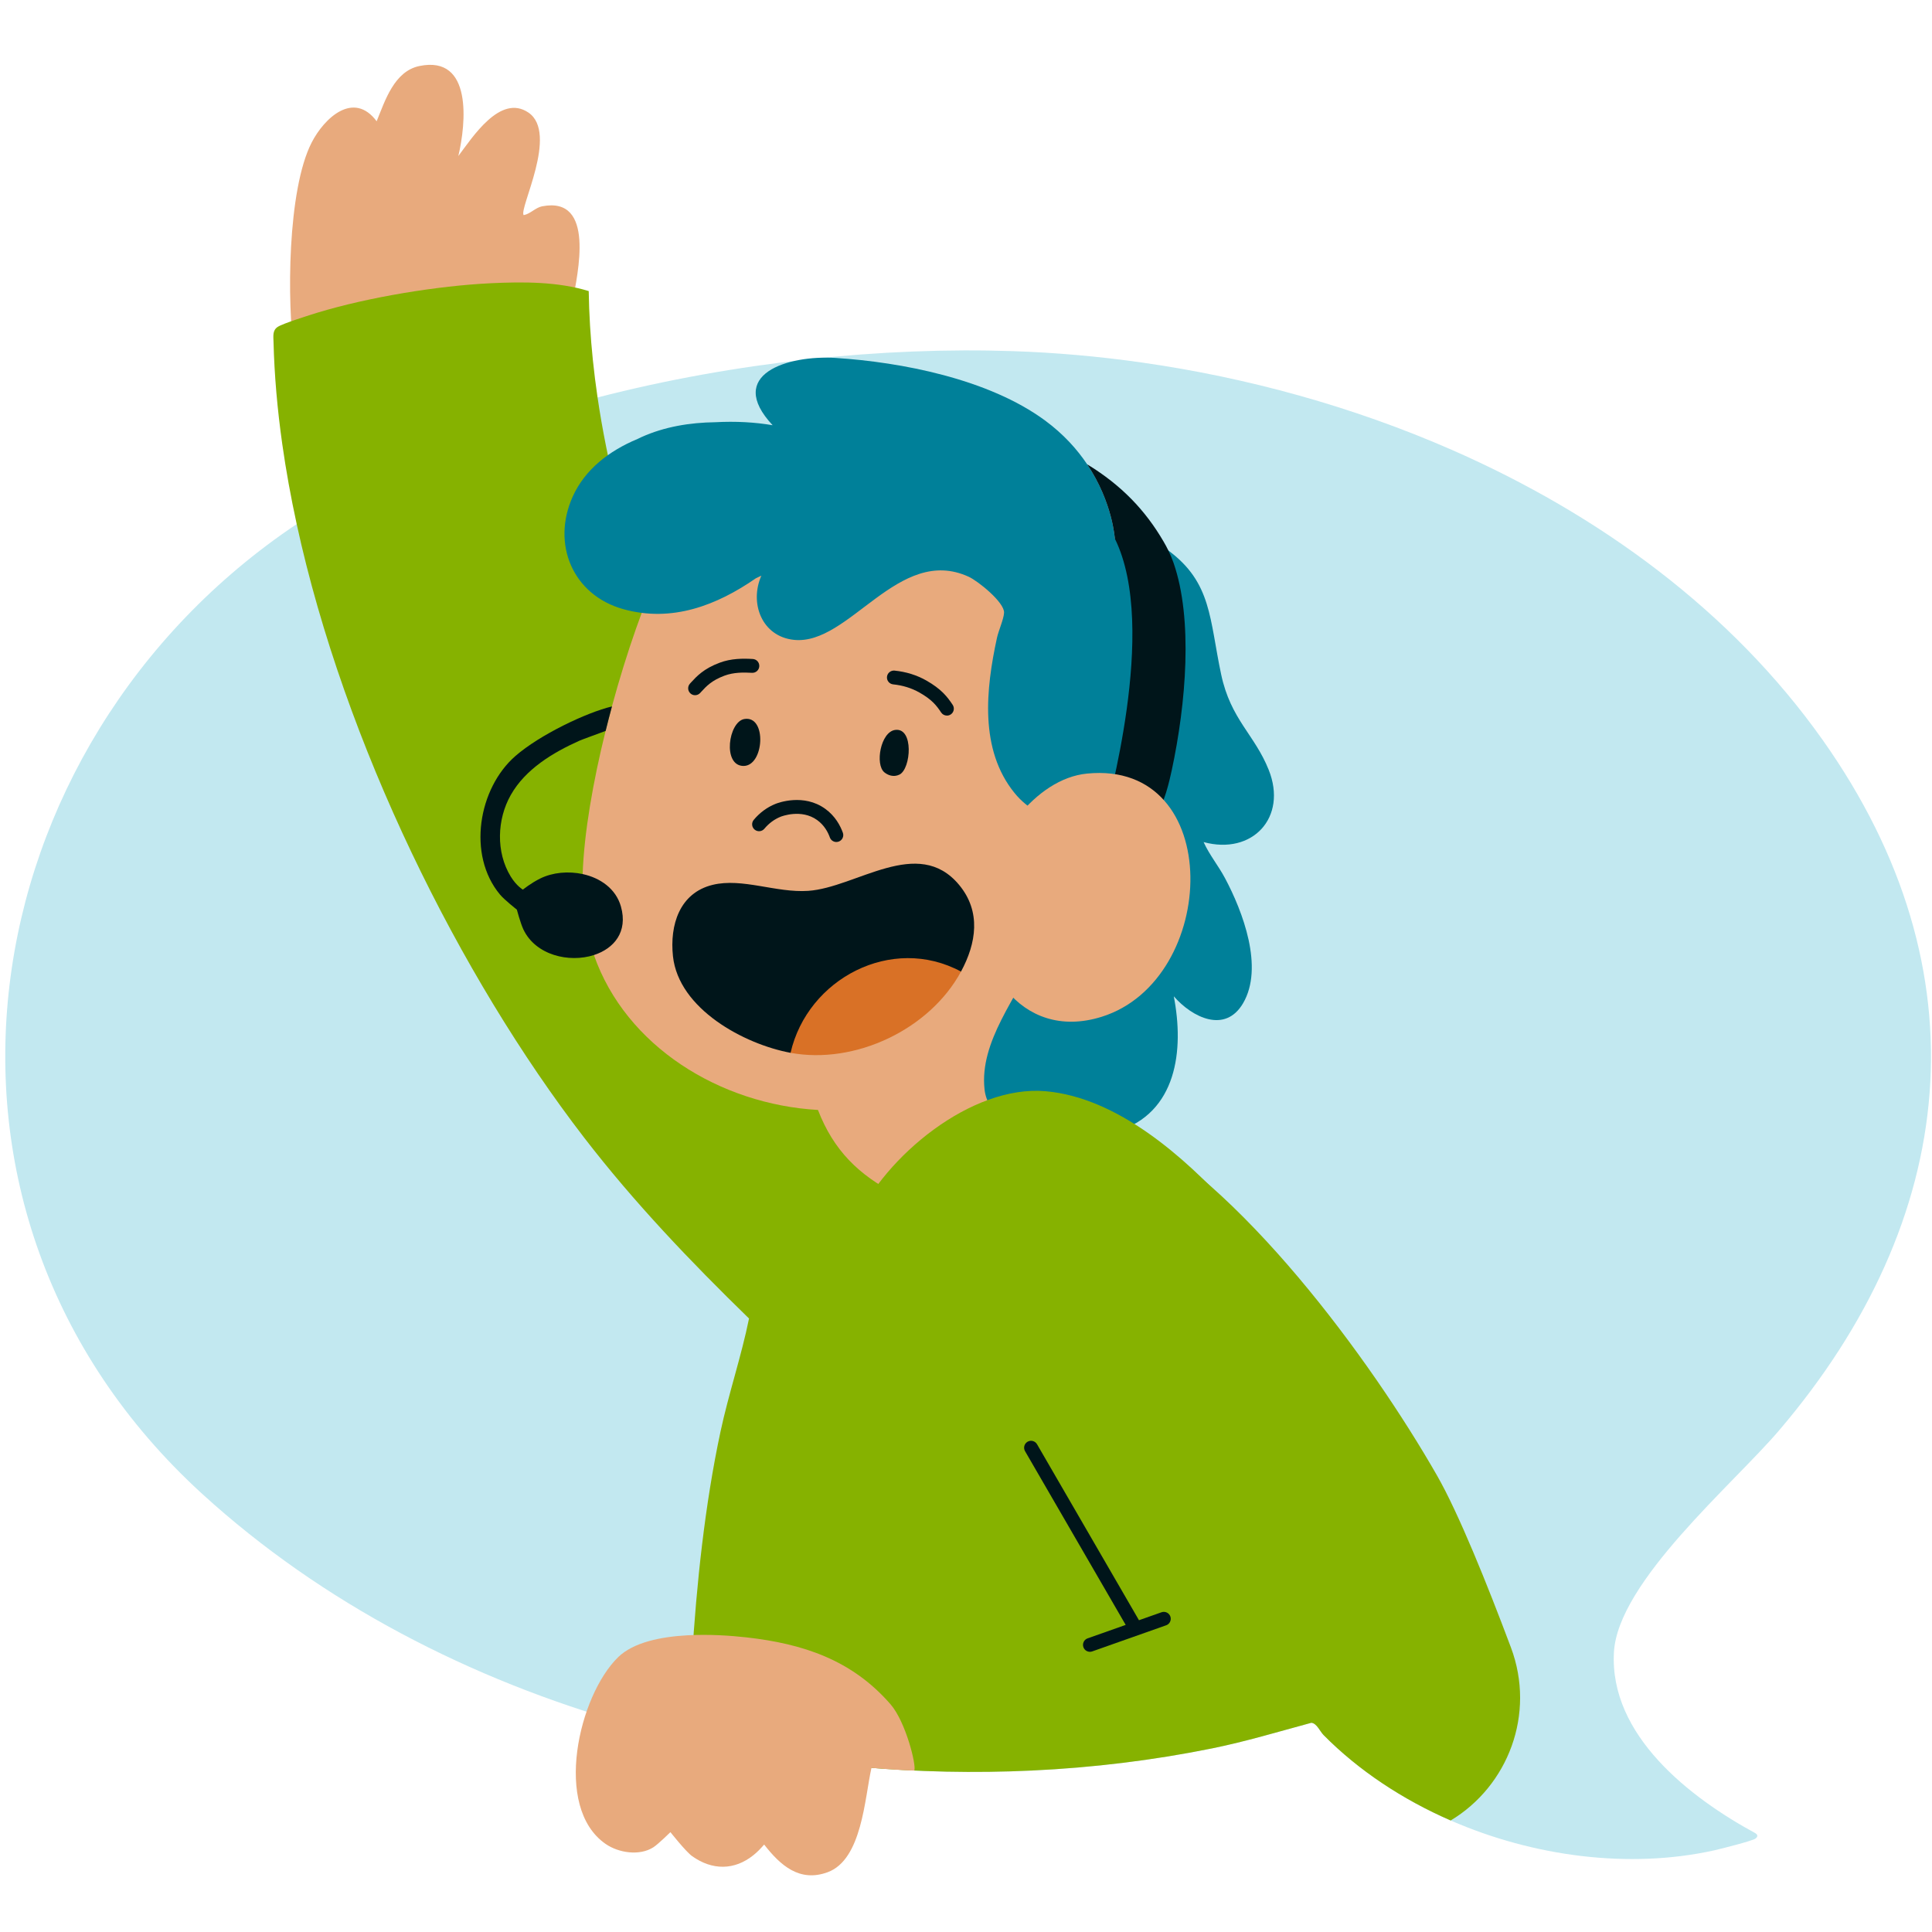 <svg width="200" height="200" viewBox="0 0 200 200" fill="none" xmlns="http://www.w3.org/2000/svg">
<path d="M167.075 171.027C166.583 179.631 174.94 186.094 181.701 189.763C181.998 189.951 181.982 190.148 181.706 190.341C181.366 190.577 178.107 191.403 177.45 191.548C168.683 193.492 158.775 192.208 150.171 188.456C145.193 186.286 140.653 183.291 137.018 179.615C136.632 179.223 136.317 178.398 135.751 178.342C132.347 179.262 128.982 180.279 125.519 180.983C119.426 182.222 113.149 182.99 106.795 183.287C95.033 183.84 83.001 182.784 71.373 180.123C54.678 176.305 38.812 169.175 25.749 158.754C24.095 157.436 22.485 156.063 20.924 154.638C-11.288 125.211 -3.289 77.029 30.714 54.254C32.717 52.913 34.81 51.659 36.991 50.503C44.448 46.55 52.961 43.436 61.859 41.145C76.132 37.465 91.395 35.895 104.869 36.35C109.268 36.498 113.731 36.891 118.204 37.528C129.093 39.078 140.041 42.081 150.269 46.56C165.555 53.255 179.234 63.248 188.696 76.621C205.625 100.551 202.761 126.303 184.148 148.101C179.393 153.671 167.492 163.731 167.075 171.027Z" fill="#C2E8F0"/>
<path d="M47.445 16.155C48.92 14.2 51.795 9.688 54.698 11.65C57.859 13.788 53.679 21.651 54.212 22.269C54.895 22.145 55.439 21.488 56.119 21.357C61.664 20.283 59.8 28.322 59.258 31.305C58.989 32.787 32.425 37.501 32.119 37.487C31.41 37.455 30.671 38.164 30.469 36.755C29.688 31.289 29.751 19.655 32.261 14.758C33.575 12.193 36.615 9.369 38.991 12.552C39.855 10.445 40.797 7.371 43.427 6.832C48.954 5.701 48.24 12.808 47.447 16.151L47.445 16.155Z" fill="#E8AA7D"/>
<path d="M150.171 188.456C145.193 186.286 140.653 183.29 137.019 179.615C136.632 179.223 136.317 178.397 135.751 178.342C132.347 179.262 128.982 180.279 125.519 180.983C119.426 182.222 113.149 182.99 106.795 183.287C95.033 183.84 83.001 182.784 71.373 180.123C71.394 177.995 71.412 175.859 71.522 173.748C71.556 173.105 71.59 172.459 71.629 171.809C72.094 164.026 72.975 155.737 74.583 148.217C75.426 144.275 76.744 140.411 77.539 136.492C71.48 130.593 65.637 124.479 60.471 117.768C47.552 100.989 35.661 77.013 30.714 54.253C30.107 51.462 29.604 48.689 29.217 45.95C28.71 42.365 28.401 38.838 28.315 35.404C28.3 34.799 28.195 34.21 28.739 33.845C29.269 33.487 32.094 32.601 32.898 32.357C38.162 30.76 45.332 29.58 50.83 29.319C54.159 29.162 57.745 29.149 60.944 30.132C60.98 32.518 61.129 34.885 61.37 37.236C61.505 38.545 61.667 39.846 61.859 41.144C63.852 54.701 68.788 67.715 73.93 80.353C78.619 91.874 85.73 108.249 96.134 115.529C96.676 115.908 99.228 117.588 99.654 117.713C100.307 117.906 101.081 116.318 101.532 115.847C104.994 112.233 111.93 114.25 115.839 116.152C128.31 122.228 141.887 140.732 148.753 152.731C151 156.655 153.955 163.999 156.41 170.545C159.001 177.452 156.097 184.9 150.171 188.456Z" fill="#86B200"/>
<path d="M108.559 101.263C107.481 102.284 105.961 102.926 105.01 103.752C104.103 104.54 103.009 109.689 102.894 111.053C102.729 113.008 103.168 115.93 102.819 117.679C102.625 118.658 94.297 124.393 92.811 123.637C88.884 121.641 86.283 119.068 84.675 114.902C74.545 114.322 64.786 108.326 61.483 98.866C60.849 97.054 60.453 95.117 60.337 93.065C60.291 92.263 60.285 91.4 60.317 90.487C60.461 86.244 61.386 80.93 62.69 75.665C62.899 74.818 63.117 73.971 63.345 73.131C64.874 67.497 66.764 62.131 68.512 58.443C80.153 33.859 114.626 42.095 117.349 69.439C118.472 80.69 117.255 93.028 108.555 101.263H108.559Z" fill="#E8AA7D"/>
<path d="M124.595 87.169C125.191 88.487 126.124 89.617 126.804 90.891C128.663 94.374 130.851 100.151 128.683 103.854C126.824 107.028 123.408 105.318 121.51 103.137C122.595 108.72 121.834 115.217 115.615 117.131C111.884 118.28 102.488 117.935 101.92 112.775C101.371 107.773 105.352 103.197 107.202 98.891C108.867 95.018 109.631 90.446 108.394 86.335C107.581 83.637 106.557 83.97 105.03 82.097C101.367 77.602 102.06 71.316 103.204 66.037C103.37 65.271 103.913 64.082 103.94 63.424C103.981 62.347 101.242 60.145 100.28 59.705C93.008 56.368 87.932 66.836 82.189 66.238C78.864 65.892 77.559 62.434 78.817 59.59C78.626 59.678 78.436 59.769 78.246 59.864C74.213 62.656 69.575 64.464 64.534 63.062C59.279 61.601 57.073 56.309 59.292 51.398C60.547 48.614 63.028 46.678 66.004 45.439C66.138 45.371 66.27 45.309 66.401 45.249C68.813 44.165 71.412 43.746 74.039 43.708C74.044 43.708 74.05 43.708 74.055 43.708C76.142 43.593 78.18 43.708 79.983 44.02C75.061 38.747 81.557 36.738 86.521 37.055C93.278 37.49 102.328 39.214 108.195 43.538C110.104 44.947 111.509 46.523 112.542 48.064C115.198 52.028 115.396 55.754 115.412 55.763C115.676 55.924 118.929 55.492 120.946 56.985C120.946 56.985 120.948 56.985 120.946 56.987C125.455 60.321 125.193 64.081 126.416 69.826C127.41 74.492 129.871 76.029 131.334 79.689C133.309 84.618 129.657 88.548 124.592 87.171L124.595 87.169Z" fill="#008099"/>
<path d="M121.294 79.761C121.113 80.599 120.458 83.581 119.745 83.898C118.601 84.405 114.843 85.71 114.503 84.392C114.378 83.904 120.021 65.116 115.412 55.764C115.396 55.755 115.198 52.03 112.542 48.066C116.073 50.213 118.562 52.819 120.443 56.046C120.628 56.361 120.798 56.674 120.948 56.987C120.948 56.987 120.95 56.987 120.948 56.989C121.16 57.419 121.339 57.845 121.485 58.267C123.514 64.104 122.782 72.823 121.294 79.763V79.761Z" fill="#00151A"/>
<path d="M61.485 98.866C58.919 99.691 55.444 98.891 54.178 96.207C53.881 95.575 53.503 94.163 53.503 94.163C53.503 94.163 52.22 93.158 51.752 92.596C48.342 88.498 49.518 81.601 53.358 78.259C55.876 76.067 60.692 73.767 63.35 73.129C63.123 73.971 62.905 74.818 62.695 75.663C61.528 76.098 60.235 76.563 59.977 76.68C57.249 77.903 54.397 79.607 52.875 82.298C51.443 84.828 51.326 88.213 52.866 90.732C53.471 91.722 54.13 92.093 54.13 92.093C54.13 92.093 54.955 91.42 55.933 90.938C57.209 90.311 58.833 90.158 60.323 90.485C62.144 90.883 63.757 91.998 64.278 93.842C65.023 96.479 63.551 98.198 61.487 98.864L61.485 98.866Z" fill="#00151A"/>
<path d="M112.526 80.081C126.88 78.66 126.212 101.467 114.027 105.263C105.596 107.889 100.407 99.777 101.763 92.163C102.656 87.148 107.087 80.62 112.525 80.081H112.526Z" fill="#E8AA7D"/>
<path d="M99.483 100.577L98.844 100.688C92.184 97.464 84.24 101.612 82.339 108.593L81.838 108.987C77.039 108.099 70.25 104.448 69.665 98.991C69.321 95.776 70.334 92.436 73.775 91.599C76.834 90.852 80.366 92.445 83.66 92.222C88.65 91.882 95.024 86.485 99.281 91.597C101.589 94.368 101.071 97.645 99.483 100.577Z" fill="#00151A"/>
<path d="M99.484 100.577C96.234 106.579 88.514 110.224 81.838 108.988C83.601 101.308 92.317 96.722 99.484 100.577Z" fill="#D97126"/>
<path d="M87.588 130.112C87.243 129.232 88.197 127.329 88.6 126.429C91.597 119.724 100.554 112.292 108.236 112.962C115.69 113.61 122.595 119.767 127.44 125.05C128.72 126.447 131.611 129.637 132.435 131.164C133.171 132.527 88.013 131.195 87.588 130.112Z" fill="#86B200"/>
<path d="M94.651 183.29C93.226 183.264 90.224 183.011 90.213 183.011C89.506 186.168 89.237 192.495 85.685 193.809C82.761 194.888 80.769 193.086 79.106 190.948C78.667 191.44 78.402 191.718 78.006 192.036C76.023 193.639 73.718 193.623 71.645 192.146C71.002 191.687 69.402 189.664 69.402 189.664C69.402 189.664 68.131 190.916 67.631 191.234C66.201 192.147 64.027 191.811 62.688 190.88C57.213 187.082 59.907 175.513 63.997 171.544C65.56 170.026 68.367 169.438 71.176 169.284C73.409 169.164 75.647 169.317 77.26 169.499C83.127 170.158 88.188 171.827 92.186 176.424C93.76 178.231 94.88 182.741 94.65 183.292L94.651 183.29Z" fill="#E8AA7D"/>
<path d="M77.057 74.432C79.412 74.037 79.114 79.308 76.962 79.29C74.771 79.27 75.399 74.712 77.057 74.432Z" fill="#00151A"/>
<path d="M91.55 79.952C90.566 79.143 91.156 75.782 92.655 75.564C94.621 75.278 94.314 79.594 93.113 80.185C92.494 80.489 91.899 80.239 91.55 79.952Z" fill="#00151A"/>
<path d="M98.017 74.076C97.788 74.075 97.564 73.962 97.428 73.758C96.946 73.032 96.474 72.42 95.168 71.684C94.363 71.23 93.451 70.947 92.462 70.846C92.068 70.807 91.781 70.456 91.82 70.062C91.86 69.668 92.213 69.384 92.605 69.421C93.793 69.541 94.893 69.883 95.874 70.436C97.449 71.326 98.073 72.139 98.62 72.964C98.839 73.294 98.751 73.738 98.422 73.958C98.298 74.04 98.157 74.08 98.019 74.078L98.017 74.076Z" fill="#00151A"/>
<path d="M71.946 71.967C71.774 71.967 71.602 71.903 71.468 71.777C71.178 71.509 71.16 71.056 71.428 70.766L71.532 70.651C72.12 70.012 72.85 69.215 74.51 68.6C75.698 68.157 76.905 68.159 77.927 68.218C78.323 68.241 78.624 68.58 78.601 68.975C78.577 69.371 78.239 69.675 77.843 69.649C76.97 69.599 75.949 69.593 75.007 69.942C73.67 70.438 73.118 71.04 72.587 71.62L72.479 71.738C72.336 71.892 72.141 71.971 71.946 71.967Z" fill="#00151A"/>
<path d="M86.573 87.164C86.281 87.16 86.009 86.98 85.905 86.688C85.719 86.165 85.34 85.429 84.589 84.89C82.949 83.709 80.892 84.514 80.805 84.55C80.167 84.806 79.589 85.234 79.127 85.789C78.874 86.093 78.423 86.134 78.119 85.882C77.815 85.629 77.773 85.178 78.026 84.874C78.638 84.136 79.413 83.565 80.271 83.22C80.563 83.102 83.191 82.119 85.425 83.726C86.475 84.482 86.997 85.492 87.253 86.206C87.386 86.578 87.193 86.988 86.82 87.121C86.738 87.15 86.655 87.164 86.573 87.162V87.164Z" fill="#00151A"/>
<path d="M120.715 168.251L113.067 170.953C112.986 170.982 112.902 170.994 112.822 170.994C112.53 170.991 112.256 170.808 112.154 170.516C112.021 170.142 112.216 169.734 112.591 169.601L116.531 168.21L106.113 150.226C105.914 149.884 106.031 149.447 106.373 149.247C106.715 149.05 107.152 149.164 107.352 149.506L117.906 167.725L120.241 166.901C120.613 166.769 121.023 166.964 121.156 167.338C121.286 167.711 121.091 168.121 120.719 168.251H120.715Z" fill="#00151A"/>
</svg>

